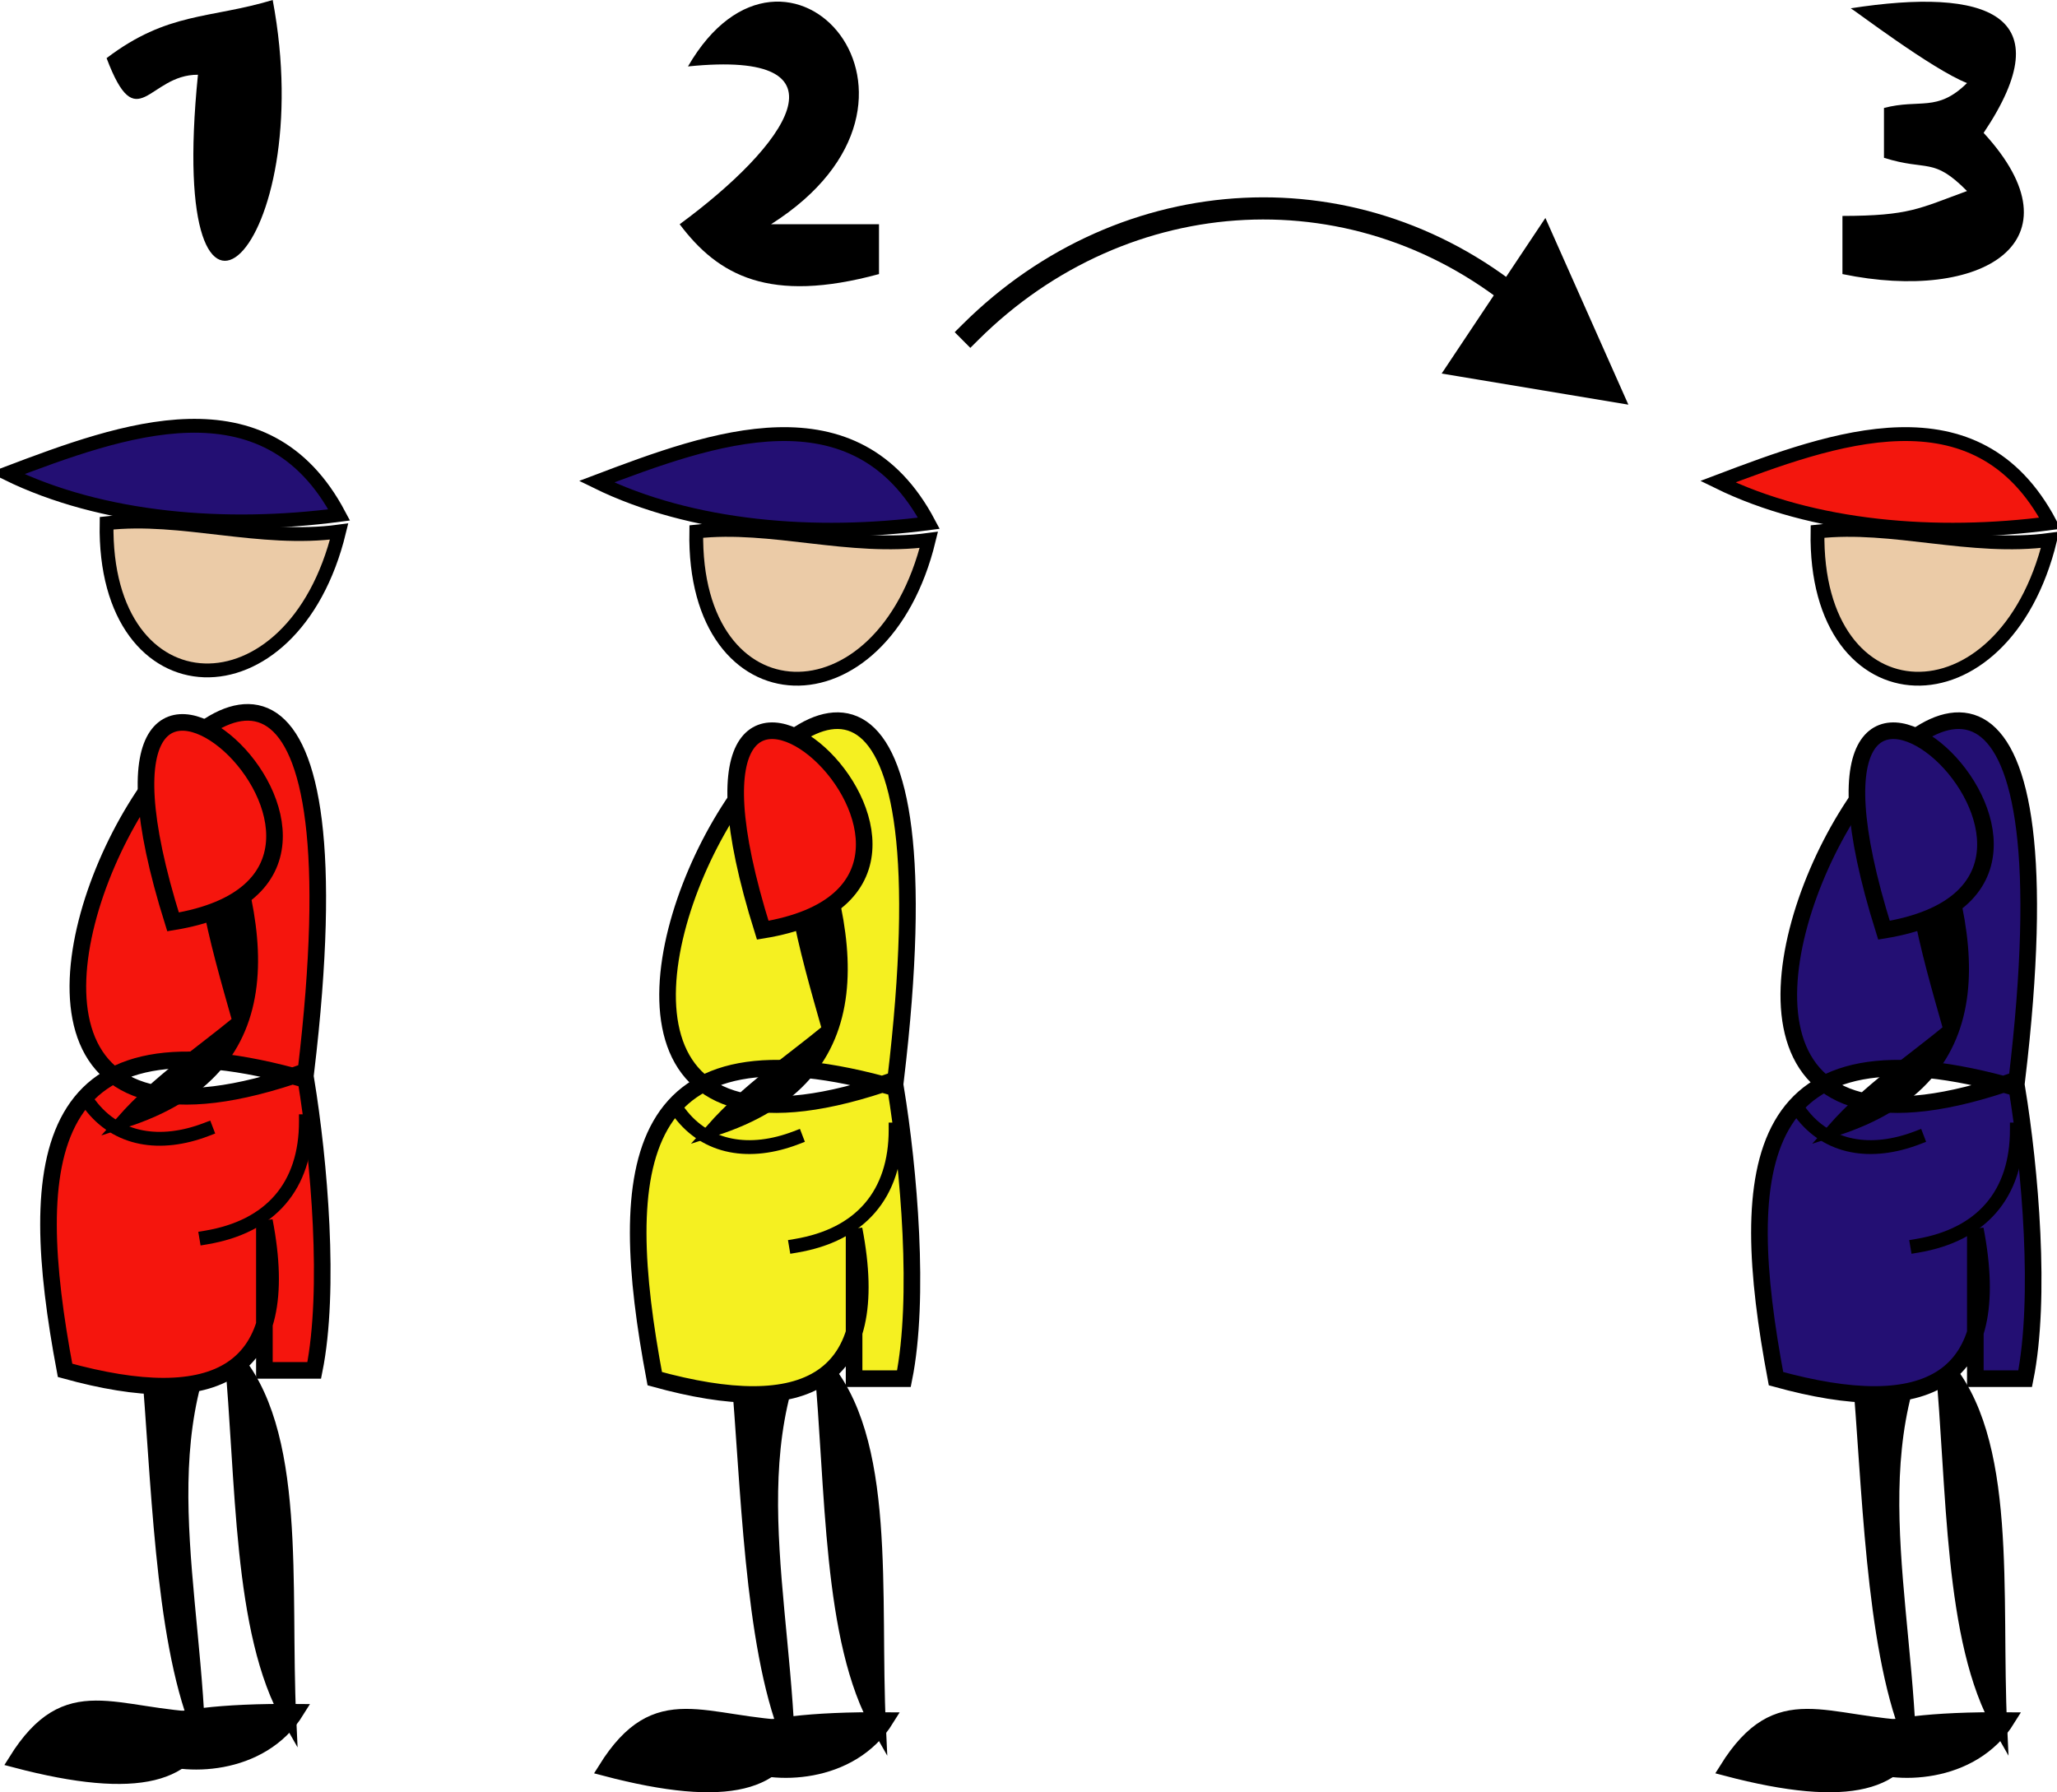 <svg xmlns="http://www.w3.org/2000/svg" xmlns:xlink="http://www.w3.org/1999/xlink" version="1.1" id="Layer_1" x="0px" y="0px" enable-background="new 0 0 822.05 841.89" xml:space="preserve" viewBox="317.5 341.64 185.75 161.85">
<path fill-rule="evenodd" clip-rule="evenodd" stroke="#000000" stroke-width="1.25" stroke-linecap="square" stroke-miterlimit="10" d="  M344.375,496.14C315.728,495.861,337.787,506.795,344.375,496.14L344.375,496.14z"/>
<path fill-rule="evenodd" clip-rule="evenodd" stroke="#000000" stroke-width="1.25" stroke-linecap="square" stroke-miterlimit="10" d="  M338.375,463.89c1.09,11.32,0.725,25.153,5.25,33C343.054,484.894,344.667,470.739,338.375,463.89z"/>
<path fill-rule="evenodd" clip-rule="evenodd" stroke="#000000" stroke-width="1.25" stroke-linecap="square" stroke-miterlimit="10" d="  M336.125,496.89c-8.337-0.226-12.516-3.838-17.25,3.75C330.079,503.592,335.092,501.988,336.125,496.89z"/>
<path fill-rule="evenodd" clip-rule="evenodd" stroke="#000000" stroke-width="1.25" stroke-linecap="square" stroke-miterlimit="10" d="  M330.875,464.64c0.903,10.1,1.166,24.656,4.5,33c-0.715-15.375-4.988-29.583,5.25-42  C335.111,456.496,334.246,460.023,330.875,464.64z"/>
<path fill-rule="evenodd" clip-rule="evenodd" fill="#F5150D" stroke="#000000" stroke-width="1.5" stroke-linecap="square" stroke-miterlimit="10" d="  M345.125,438.39C354.805,357.118,294.283,456.488,345.125,438.39L345.125,438.39z M323.375,465.39c13.59,3.76,20.682,0.375,18-13.5  c0,4.5,0,9,0,13.5c1.5,0,3,0,4.5,0c1.463-7.269,0.45-18.908-0.75-26.25C321.096,432.226,319.785,446.277,323.375,465.39z"/>
<path fill-rule="evenodd" clip-rule="evenodd" fill="#EBCBA7" stroke="#000000" stroke-width="1.25" stroke-linecap="square" stroke-miterlimit="10" d="  M327.125,388.89c-0.313,17.308,16.834,17.876,21,0.75C340.95,390.609,333.919,388.12,327.125,388.89z"/>
<path fill-rule="evenodd" clip-rule="evenodd" fill="#230F73" stroke="#000000" stroke-width="1.25" stroke-linecap="square" stroke-miterlimit="10" d="  M348.125,388.14c-10.227,1.35-21.416,0.467-30-3.75C328.504,380.456,341.504,375.624,348.125,388.14z"/>
<path fill="none" stroke="#000000" stroke-width="1.25" stroke-linecap="square" stroke-miterlimit="10" d="M345.125,442.89  c0.007,5.862-3.188,9.523-9,10.5"/>
<path fill="none" stroke="#000000" stroke-width="1.25" stroke-linecap="square" stroke-miterlimit="10" d="M336.125,443.64  c-4.138,1.582-8.065,0.979-10.5-2.25"/>
<path fill-rule="evenodd" clip-rule="evenodd" stroke="#000000" stroke-width="1.25" stroke-linecap="square" stroke-miterlimit="10" d="  M339.125,433.89c-2.137-7.543-4.328-14.884-3-21.75c5.332,13.037,7.634,25.946-7.5,30.75  C331.818,439.302,335.477,436.891,339.125,433.89z"/>
<path fill-rule="evenodd" clip-rule="evenodd" fill="#F5150D" stroke="#000000" stroke-width="1.5" stroke-linecap="square" stroke-miterlimit="10" d="  M333.125,424.89C321.089,386.547,358.803,420.693,333.125,424.89L333.125,424.89z"/>
<path fill-rule="evenodd" clip-rule="evenodd" stroke="#000000" stroke-width="1.25" stroke-linecap="square" stroke-miterlimit="10" d="  M397.625,496.89C368.978,496.611,391.037,507.545,397.625,496.89L397.625,496.89z"/>
<path fill-rule="evenodd" clip-rule="evenodd" stroke="#000000" stroke-width="1.25" stroke-linecap="square" stroke-miterlimit="10" d="  M391.625,464.64c1.09,11.32,0.725,25.153,5.25,33C396.304,485.644,397.917,471.489,391.625,464.64z"/>
<path fill-rule="evenodd" clip-rule="evenodd" stroke="#000000" stroke-width="1.25" stroke-linecap="square" stroke-miterlimit="10" d="  M389.375,497.64c-8.337-0.226-12.516-3.838-17.25,3.75C383.329,504.342,388.342,502.738,389.375,497.64z"/>
<path fill-rule="evenodd" clip-rule="evenodd" stroke="#000000" stroke-width="1.25" stroke-linecap="square" stroke-miterlimit="10" d="  M384.125,465.39c0.903,10.1,1.166,24.656,4.5,33c-0.715-15.375-4.988-29.583,5.25-42  C388.361,457.246,387.496,460.773,384.125,465.39z"/>
<path fill-rule="evenodd" clip-rule="evenodd" fill="#F5F021" stroke="#000000" stroke-width="1.5" stroke-linecap="square" stroke-miterlimit="10" d="  M398.375,439.14C408.055,357.868,347.533,457.238,398.375,439.14L398.375,439.14z M376.625,466.14c13.59,3.76,20.682,0.375,18-13.5  c0,4.5,0,9,0,13.5c1.5,0,3,0,4.5,0c1.463-7.269,0.45-18.908-0.75-26.25C374.346,432.976,373.035,447.027,376.625,466.14z"/>
<path fill-rule="evenodd" clip-rule="evenodd" fill="#EBCBA7" stroke="#000000" stroke-width="1.25" stroke-linecap="square" stroke-miterlimit="10" d="  M380.375,389.64c-0.313,17.308,16.834,17.876,21,0.75C394.2,391.359,387.169,388.87,380.375,389.64z"/>
<path fill-rule="evenodd" clip-rule="evenodd" fill="#230F73" stroke="#000000" stroke-width="1.25" stroke-linecap="square" stroke-miterlimit="10" d="  M401.375,388.89c-10.227,1.35-21.416,0.467-30-3.75C381.754,381.206,394.754,376.374,401.375,388.89z"/>
<path fill="none" stroke="#000000" stroke-width="1.25" stroke-linecap="square" stroke-miterlimit="10" d="M398.375,443.64  c0.007,5.862-3.188,9.523-9,10.5"/>
<path fill="none" stroke="#000000" stroke-width="1.25" stroke-linecap="square" stroke-miterlimit="10" d="M389.375,444.39  c-4.138,1.582-8.065,0.979-10.5-2.25"/>
<path fill-rule="evenodd" clip-rule="evenodd" stroke="#000000" stroke-width="1.25" stroke-linecap="square" stroke-miterlimit="10" d="  M392.375,434.64c-2.137-7.543-4.328-14.884-3-21.75c5.332,13.037,7.634,25.946-7.5,30.75  C385.068,440.052,388.727,437.641,392.375,434.64z"/>
<path fill-rule="evenodd" clip-rule="evenodd" fill="#F5150D" stroke="#000000" stroke-width="1.5" stroke-linecap="square" stroke-miterlimit="10" d="  M386.375,425.64C374.339,387.297,412.053,421.443,386.375,425.64L386.375,425.64z"/>
<path fill-rule="evenodd" clip-rule="evenodd" stroke="#000000" stroke-width="1.25" stroke-linecap="square" stroke-miterlimit="10" d="  M498.875,496.89C470.229,496.611,492.287,507.545,498.875,496.89L498.875,496.89z"/>
<path fill-rule="evenodd" clip-rule="evenodd" stroke="#000000" stroke-width="1.25" stroke-linecap="square" stroke-miterlimit="10" d="  M492.875,464.64c1.091,11.32,0.725,25.153,5.25,33C497.554,485.644,499.167,471.489,492.875,464.64z"/>
<path fill-rule="evenodd" clip-rule="evenodd" stroke="#000000" stroke-width="1.25" stroke-linecap="square" stroke-miterlimit="10" d="  M490.625,497.64c-8.337-0.226-12.516-3.838-17.25,3.75C484.579,504.342,489.592,502.738,490.625,497.64z"/>
<path fill-rule="evenodd" clip-rule="evenodd" stroke="#000000" stroke-width="1.25" stroke-linecap="square" stroke-miterlimit="10" d="  M485.375,465.39c0.903,10.1,1.166,24.656,4.5,33c-0.715-15.375-4.988-29.583,5.25-42  C489.611,457.246,488.746,460.773,485.375,465.39z"/>
<path fill-rule="evenodd" clip-rule="evenodd" fill="#230F73" stroke="#000000" stroke-width="1.5" stroke-linecap="square" stroke-miterlimit="10" d="  M499.625,439.14C509.306,357.868,448.782,457.238,499.625,439.14L499.625,439.14z M477.875,466.14c13.59,3.76,20.683,0.375,18-13.5  c0,4.5,0,9,0,13.5c1.5,0,3,0,4.5,0c1.463-7.269,0.45-18.908-0.75-26.25C475.596,432.976,474.285,447.027,477.875,466.14z"/>
<path fill-rule="evenodd" clip-rule="evenodd" fill="#EBCBA7" stroke="#000000" stroke-width="1.25" stroke-linecap="square" stroke-miterlimit="10" d="  M481.625,389.64c-0.312,17.308,16.834,17.876,21,0.75C495.45,391.359,488.42,388.87,481.625,389.64z"/>
<path fill-rule="evenodd" clip-rule="evenodd" fill="#F3160D" stroke="#000000" stroke-width="1.25" stroke-linecap="square" stroke-miterlimit="10" d="  M502.625,388.89c-10.228,1.35-21.416,0.467-30-3.75C483.004,381.206,496.004,376.374,502.625,388.89z"/>
<path fill="none" stroke="#000000" stroke-width="1.25" stroke-linecap="square" stroke-miterlimit="10" d="M499.625,443.64  c0.007,5.862-3.188,9.523-9,10.5"/>
<path fill="none" stroke="#000000" stroke-width="1.25" stroke-linecap="square" stroke-miterlimit="10" d="M490.625,444.39  c-4.138,1.582-8.065,0.979-10.5-2.25"/>
<path fill-rule="evenodd" clip-rule="evenodd" stroke="#000000" stroke-width="1.25" stroke-linecap="square" stroke-miterlimit="10" d="  M493.625,434.64c-2.137-7.543-4.327-14.884-3-21.75c5.331,13.037,7.634,25.946-7.5,30.75  C486.318,440.052,489.977,437.641,493.625,434.64z"/>
<path fill-rule="evenodd" clip-rule="evenodd" fill="#230F73" stroke="#000000" stroke-width="1.5" stroke-linecap="square" stroke-miterlimit="10" d="  M487.625,425.64C475.589,387.297,513.303,421.443,487.625,425.64L487.625,425.64z"/>
<path fill-rule="evenodd" clip-rule="evenodd" d="M335.375,348.39c-4.495-0.029-5.481,5.819-8.25-1.5  c5.526-4.201,9.312-3.532,15-5.25C346.373,364.174,332.42,377.749,335.375,348.39z"/>
<path fill-rule="evenodd" clip-rule="evenodd" d="M378.875,361.89c9.601-7.061,16-15.807,0.75-14.25  c8.851-15.305,25.287,2.96,7.5,14.25c3.25,0,6.5,0,9.75,0c0,1.5,0,3,0,4.5C386.979,369.081,382.354,366.519,378.875,361.89z"/>
<path fill-rule="evenodd" clip-rule="evenodd" d="M484.625,342.39c12.271-1.906,19.195,0.517,12,11.25  c9.038,9.823-0.143,15.36-12.75,12.75c0-1.75,0-3.5,0-5.25c6.056-0.014,6.896-0.661,11.25-2.25c-3.086-3.113-3.539-1.754-7.5-3  c0-1.5,0-3,0-4.5c3.251-0.854,4.794,0.416,7.5-2.25C491.979,347.912,484.834,342.463,484.625,342.39z"/>
<path fill="none" stroke="#000000" stroke-width="2" stroke-linecap="square" stroke-miterlimit="10" d="M405.125,371.64  c13.936-13.87,35.271-15.081,50.25-2.25"/>
<path fill-rule="evenodd" clip-rule="evenodd" stroke="#000000" stroke-width="2" stroke-linecap="square" stroke-miterlimit="10" d="  M449.375,374.64c4.5,0.75,9,1.5,13.5,2.25c-2-4.5-4-9-6-13.5C454.375,367.14,451.875,370.89,449.375,374.64z"/>
</svg>